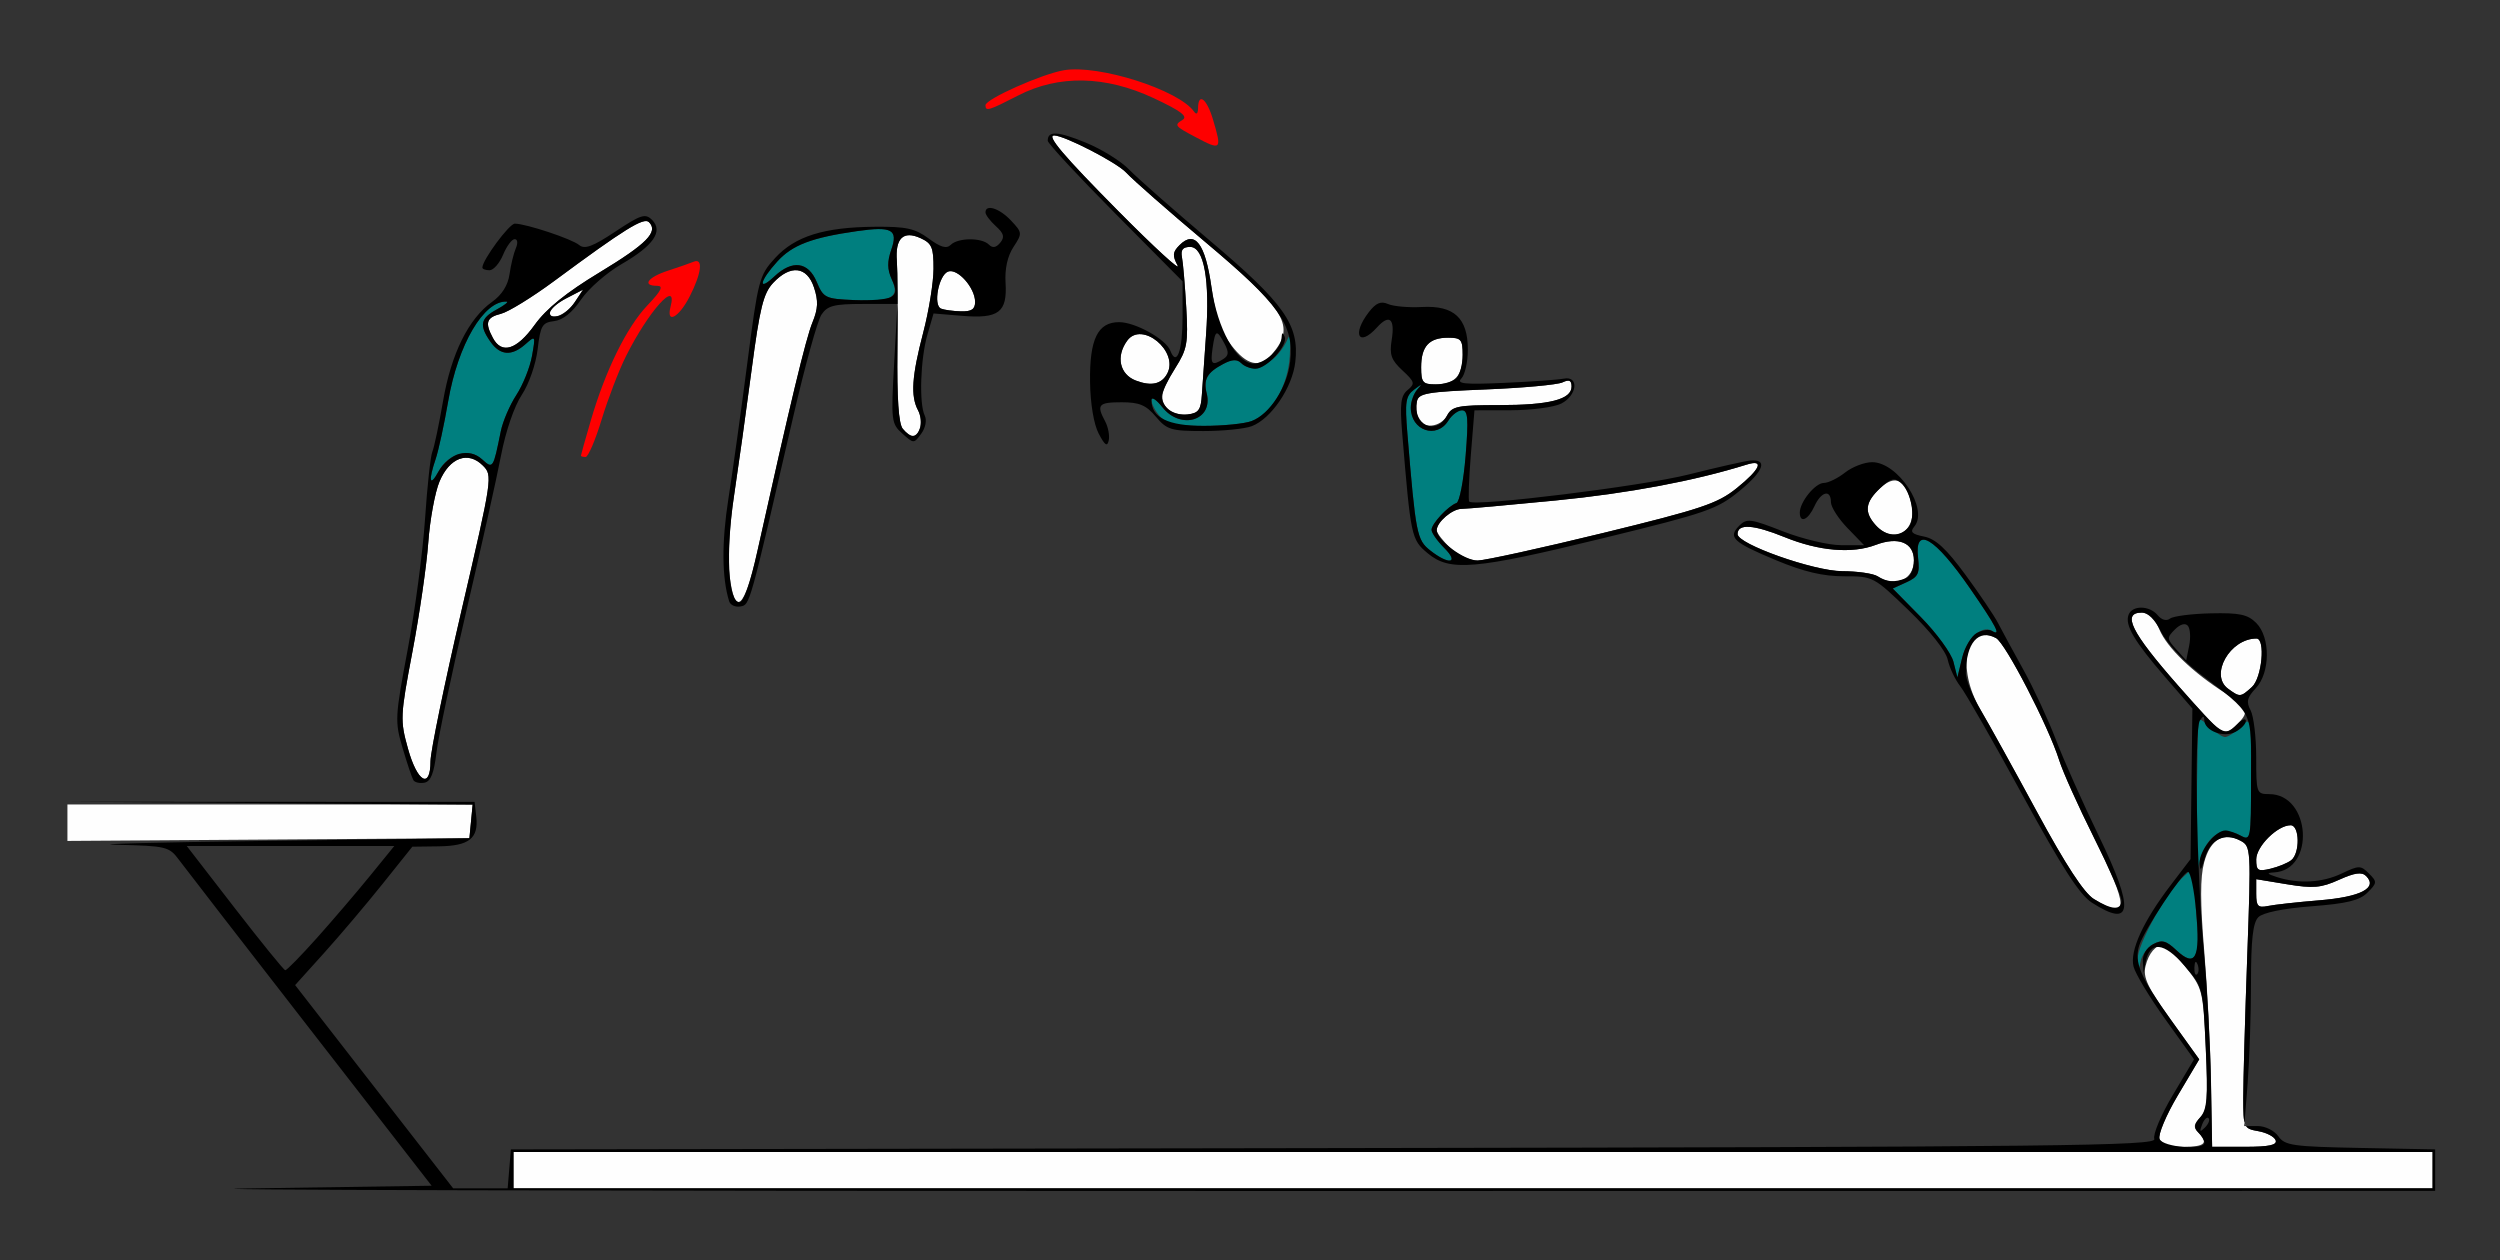 <?xml version="1.0" encoding="UTF-8" standalone="no"?>
<!-- Created with Inkscape (http://www.inkscape.org/) -->

<svg
   xmlns:dc="http://purl.org/dc/elements/1.1/"
   xmlns:cc="http://creativecommons.org/ns#"
   xmlns:rdf="http://www.w3.org/1999/02/22-rdf-syntax-ns#"
   xmlns:svg="http://www.w3.org/2000/svg"
   xmlns="http://www.w3.org/2000/svg"
   xmlns:sodipodi="http://sodipodi.sourceforge.net/DTD/sodipodi-0.dtd"
   xmlns:inkscape="http://www.inkscape.org/namespaces/inkscape"
   id="svg3486"
   version="1.1"
   inkscape:version="0.91 r13725"
   width="602.5"
   height="303.75"
   viewBox="0 0 602.5 303.75"
   sodipodi:docname="bb910402.svg">
  <rect x="0" y="0" width="602.5" height="303.75" fill="#333333" stroke="none"/>
  <defs
     id="defs3490" />
  <sodipodi:namedview
     pagecolor="#ffffff"
     bordercolor="#666666"
     borderopacity="1"
     objecttolerance="10"
     gridtolerance="10"
     guidetolerance="10"
     inkscape:pageopacity="0"
     inkscape:pageshadow="2"
     inkscape:window-width="1537"
     inkscape:window-height="790"
     id="namedview3488"
     showgrid="false"
     inkscape:zoom="2.0746888"
     inkscape:cx="301.25"
     inkscape:cy="151.875"
     inkscape:window-x="0"
     inkscape:window-y="0"
     inkscape:window-maximized="0"
     inkscape:current-layer="svg3486" />
  <g
     id="g3496"
     transform="translate(1.25,-3.616)">
    <path
       style="fill:#fefefe"
       d="m 122.5,285.625 0,-4.375 231.25,0 231.25,0 0,4.375 0,4.375 -231.25,0 -231.25,0 0,-4.375 z m 396.699,-7.509 c -0.399,-1.039 1.583,-5.766 4.42,-10.541 l 5.143,-8.657 -6.874,-9.581 c -5.611,-7.821 -6.725,-10.19 -6.063,-12.897 0.763,-3.122 2.472,-5.128 4.405,-5.171 0.47,-0.01 2.786,2.371 5.147,5.293 4.214,5.214 4.306,5.582 4.973,19.843 0.577,12.332 0.374,14.836 -1.344,16.554 -1.58,1.58 -1.693,2.354 -0.514,3.532 2.597,2.597 1.68,3.509 -3.53,3.509 -3.337,0 -5.283,-0.636 -5.762,-1.884 z m 12.412,-13.431 c -0.145,-8.421 -0.882,-22.72 -1.637,-31.776 -0.986,-11.832 -0.992,-17.879 -0.021,-21.487 1.493,-5.546 4.63,-7.401 8.769,-5.187 2.513,1.345 2.547,1.931 1.61,27.882 -0.526,14.579 -0.957,29.875 -0.957,33.99 0,7.286 0.096,7.498 3.647,8.125 2.006,0.354 3.881,1.347 4.167,2.206 0.379,1.14 -1.619,1.562 -7.397,1.56 l -7.917,-0.002 -0.264,-15.31 z m -28.24,-44.406 c -2.37,-1.457 -6.79,-8.222 -13.656,-20.904 -5.583,-10.312 -11.741,-21.447 -13.683,-24.743 -5.931,-10.064 -3.512,-21.136 3.767,-17.24 2.287,1.224 12.669,21.321 15.231,29.483 0.863,2.75 4.585,11.037 8.27,18.417 8.632,17.284 8.646,20.259 0.071,14.988 z m 39.129,-1.258 0,-3.526 7.422,1.227 c 6.298,1.042 8.197,0.878 12.541,-1.081 3.791,-1.709 5.484,-1.944 6.525,-0.903 2.87,2.87 -1.289,5.034 -11.246,5.849 -5.29,0.433 -10.883,1.051 -12.43,1.374 -2.391,0.498 -2.812,0.057 -2.812,-2.94 z m 0,-8.282 c 0,-3.148 5.125,-8.24 8.294,-8.24 2.175,0 2.29,6.734 0.144,8.425 -0.859,0.677 -3.109,1.6 -5,2.052 -3.037,0.726 -3.438,0.465 -3.438,-2.237 z M 15,201.89 15,197.5 l 48.829,0 48.829,0 -0.392,4.062 -0.392,4.062 -48.438,0.327 L 15,206.279 15,201.89 Z M 97.077,184.062 c -1.922,-6.899 -1.879,-7.84 1.081,-23.438 1.696,-8.938 3.408,-20.75 3.805,-26.25 0.397,-5.5 1.615,-12.121 2.707,-14.714 2.438,-5.79 6.879,-7.419 10.461,-3.837 2.369,2.369 2.3,2.842 -5.114,34.734 -4.134,17.782 -7.516,34.213 -7.516,36.512 0,6.848 -3.166,5.092 -5.423,-3.007 z m 436.037,-5.019 c -0.694,-0.505 -4.974,-5.137 -9.512,-10.293 -11.272,-12.809 -13.583,-17.5 -8.619,-17.5 1.623,0 3.074,1.415 4.189,4.082 1.835,4.393 8.043,10.378 15.919,15.351 5.424,3.424 5.838,4.459 2.944,7.353 -2.18,2.18 -3.064,2.361 -4.922,1.008 z m 2.602,-9.447 c -4.523,-3.307 0.449,-12.096 6.843,-12.096 2.208,0 1.318,9.497 -1.095,11.681 -2.756,2.494 -2.892,2.504 -5.748,0.415 z M 174.556,142.188 c -0.459,-3.799 8.8e-4,-11.827 1.091,-19.062 1.036,-6.875 2.946,-20.561 4.245,-30.414 1.973,-14.965 2.83,-18.411 5.203,-20.938 4.172,-4.441 8.145,-3.982 9.834,1.136 1.065,3.228 0.979,5.118 -0.387,8.438 -1.584,3.848 -5.326,19.4 -13.288,55.215 -3.1,13.945 -5.455,15.923 -6.698,5.625 z M 451.25,142.5 c -1.031,-0.666 -4.867,-1.22 -8.524,-1.231 -6.852,-0.02 -25.226,-6.521 -25.226,-8.925 0,-2.576 3.817,-2.337 11.309,0.707 8.326,3.383 16.26,4.061 21.998,1.879 5.446,-2.071 9.193,-0.559 9.193,3.709 0,4.677 -4.449,6.639 -8.75,3.86 z M 348.308,135.685 C 346.488,133.999 345,132.07 345,131.399 c 0,-1.947 3.736,-5.149 6.009,-5.149 1.144,0 11.358,-0.911 22.697,-2.025 17.454,-1.714 33.407,-4.711 45.981,-8.638 4.37,-1.365 3.335,1.075 -2.417,5.697 -4.598,3.695 -8.485,4.998 -32.188,10.787 -14.827,3.621 -28.423,6.605 -30.213,6.632 -1.79,0.026 -4.743,-1.332 -6.562,-3.018 z m 102.511,-5.471 c -2.863,-3.163 -2.592,-5.537 1.02,-8.93 3.67,-3.448 6.252,-2.133 7.567,3.853 1.433,6.523 -4.241,9.878 -8.586,5.077 z M 216.322,106.962 c -1.009,-1.216 -1.422,-7.311 -1.292,-19.062 0.105,-9.501 0.044,-19.118 -0.137,-21.37 -0.44,-5.484 1.55,-7.413 5.698,-5.523 2.741,1.249 3.156,2.227 3.137,7.404 -0.012,3.28 -1.127,10.183 -2.479,15.339 -2.759,10.525 -3.08,15.33 -1.254,18.742 1.272,2.376 0.511,6.258 -1.226,6.258 -0.53,0 -1.631,-0.804 -2.447,-1.788 z m 124.158,-2.514 c -0.38,-0.991 -0.497,-2.819 -0.26,-4.062 0.382,-2.001 2.297,-2.336 16.668,-2.92 8.93,-0.363 17.221,-1.126 18.424,-1.696 1.613,-0.765 2.188,-0.502 2.188,1.003 0,3.121 -5.314,4.478 -17.537,4.478 -9.845,0 -11.278,0.287 -12.463,2.5 -1.55,2.895 -6.007,3.339 -7.02,0.698 z m -60.176,-2.144 c -2.267,-2.267 -1.936,-4.248 1.663,-9.949 2.905,-4.601 3.163,-6.022 2.668,-14.663 C 284.333,72.43 283.87,67 283.605,65.625 c -0.349,-1.817 0.193,-2.5 1.985,-2.5 3.331,0 4.776,8.052 3.812,21.25 -0.402,5.5 -0.853,11.969 -1.004,14.375 -0.228,3.651 -0.792,4.436 -3.407,4.741 -1.724,0.201 -3.833,-0.333 -4.688,-1.188 z M 272.5,95.339 c -3.925,-1.494 -4.868,-5.832 -2.092,-9.628 3.534,-4.833 12.514,2.58 9.637,7.955 -1.358,2.538 -3.832,3.086 -7.545,1.673 z M 341.25,92.125 c 0,-5.045 1.897,-7.125 6.5,-7.125 3.126,0 3.5,0.44 3.5,4.125 0,5.045 -1.897,7.125 -6.5,7.125 -3.126,0 -3.5,-0.44 -3.5,-4.125 z m -45.781,-5.343 c -2.523,-3.308 -3.757,-6.926 -4.751,-13.937 -1.496,-10.543 -4,-13.85 -7.692,-10.158 -1.679,1.679 -1.76,2.506 -0.481,4.897 0.847,1.582 -5.567,-4.297 -14.253,-13.066 -13.264,-13.389 -17.426,-18.3 -15.48,-18.264 2.537,0.047 15.11,6.537 17.339,8.949 1.635,1.77 10.159,9.254 18.943,16.63 19.803,16.632 22.027,20.381 16.147,27.227 -2.885,3.359 -6.03,2.626 -9.772,-2.28 z M 117.544,85.082 c -1.99,-3.719 -1.576,-4.964 1.944,-5.847 1.781,-0.447 7.546,-3.998 12.812,-7.892 16.986,-12.559 21.611,-15.431 22.853,-14.189 2.329,2.329 -0.518,5.225 -11.919,12.123 -8.03,4.858 -12.824,8.732 -15.614,12.617 -4.331,6.03 -7.944,7.174 -10.077,3.189 z M 131.25,78.874 c 0,-0.72 1.807,-2.244 4.015,-3.386 l 4.015,-2.076 -1.976,2.981 c -2.063,3.112 -6.053,4.747 -6.053,2.48 z m 94.283,-0.878 c -1.943,-0.806 -0.567,-8.061 1.693,-8.929 2.28,-0.875 6.524,3.887 6.524,7.321 0,1.767 -0.866,2.337 -3.438,2.263 -1.891,-0.054 -4.041,-0.349 -4.779,-0.656 z"
       id="path3506"
       inkscape:connector-curvature="0" />
    <path
       style="fill:#007f7f"
       d="m 513.92,234.926 c -0.191,-3.582 7.214,-16.834 11.35,-20.312 2.486,-2.091 2.706,-3.546 2.919,-19.375 0.127,-9.413 0.305,-17.536 0.396,-18.052 0.091,-0.516 1.29,0.188 2.665,1.562 1.375,1.375 3.062,2.5 3.75,2.5 0.688,0 2.375,-1.125 3.75,-2.5 2.5,-2.5 2.5,-2.5 2.5,12.544 0,14.955 -0.016,15.036 -2.658,13.621 -7.226,-3.867 -11.957,5.248 -10.46,20.154 0.97,9.66 -0.42,11.74 -4.982,7.454 -2.361,-2.218 -3.395,-2.481 -5.445,-1.384 -1.392,0.745 -2.775,2.621 -3.073,4.17 -0.499,2.592 -0.556,2.562 -0.712,-0.383 z M 469.536,163.125 c -0.519,-2.062 -4.025,-6.884 -7.791,-10.713 l -6.848,-6.963 3.309,-1.508 c 2.836,-1.292 3.237,-2.129 2.803,-5.849 -0.923,-7.903 3.977,-5.026 12.542,7.363 6.359,9.199 7.628,11.672 5.225,10.187 -2.374,-1.467 -6.029,1.863 -7.156,6.521 l -1.14,4.713 -0.944,-3.75 z M 343.468,136.297 c -3.261,-2.565 -3.524,-3.903 -5.535,-28.21 -0.631,-7.629 -0.419,-9.022 1.607,-10.565 1.933,-1.471 2.065,-1.476 0.772,-0.025 -0.859,0.964 -1.562,2.933 -1.562,4.377 0,5.499 6.216,7.648 9.04,3.125 0.859,-1.375 2.347,-2.5 3.308,-2.5 1.429,0 1.586,1.988 0.867,10.938 -0.484,6.016 -1.475,11.148 -2.203,11.406 -2.033,0.72 -6.011,4.997 -6.011,6.463 0,0.719 1.381,2.688 3.068,4.375 3.699,3.699 1.162,4.164 -3.35,0.615 z M 102.55,119.249 c -0.028,-0.757 0.509,-3.007 1.192,-5 0.683,-1.993 2.047,-8.284 3.031,-13.979 2.355,-13.634 8.586,-24.24 14.082,-23.97 0.561,0.028 -0.527,0.889 -2.418,1.915 -3.926,2.13 -4.251,3.818 -1.492,7.757 2.342,3.344 5.126,3.538 8.445,0.591 2.415,-2.145 2.445,-2.091 1.577,2.812 -0.487,2.75 -2.183,6.99 -3.769,9.423 -1.586,2.433 -3.278,6.37 -3.759,8.75 -1.838,9.081 -1.88,9.144 -4.502,6.77 -3.154,-2.854 -8.106,-1.491 -10.481,2.885 -1.021,1.882 -1.879,2.802 -1.907,2.046 z m 175.769,-15.285 c -1.138,-1.257 -2.069,-3.021 -2.069,-3.919 0,-0.898 1.166,-0.151 2.591,1.661 4.445,5.651 12.359,3.243 10.726,-3.263 -0.854,-3.401 0.074,-5.05 4.005,-7.122 2.131,-1.123 3.325,-1.175 4.312,-0.187 2.969,2.969 8.859,-0.22 11.332,-6.134 0.431,-1.031 0.592,1.006 0.358,4.528 -0.481,7.227 -4.302,13.705 -9.177,15.559 -1.683,0.64 -6.873,1.163 -11.534,1.163 -6.623,0 -8.927,-0.5 -10.544,-2.286 z M 195.584,71.562 c -2.05,-4.88 -5.889,-5.386 -10.191,-1.345 -4.13,3.88 -3.584,1.096 0.705,-3.6 3.626,-3.97 8.292,-5.745 19.199,-7.302 8.431,-1.204 9.945,-0.383 8.251,4.475 -1.004,2.88 -0.975,4.75 0.109,7.131 1.994,4.377 0.137,5.404 -9.075,5.013 -6.93,-0.294 -7.377,-0.511 -8.999,-4.372 z"
       id="path3502"
       inkscape:connector-curvature="0" />
    <path
       style="fill:#fe0000"
       d="m 138.75,113.434 c 0,-0.174 1.067,-3.971 2.371,-8.438 3.542,-12.131 8.665,-22.551 13.672,-27.809 3.334,-3.501 3.925,-4.688 2.335,-4.688 -3.734,0 -2.289,-2.052 2.559,-3.633 2.578,-0.841 5.391,-1.821 6.25,-2.177 2.327,-0.965 1.899,2.751 -0.963,8.36 -2.627,5.149 -5.752,6.809 -4.612,2.45 1.778,-6.801 -5.292,1.047 -10.726,11.907 -1.729,3.455 -4.378,10.345 -5.887,15.313 -1.509,4.967 -3.251,9.031 -3.871,9.031 -0.621,0 -1.128,-0.142 -1.128,-0.316 z m 148.125,-76.773 c -5.054,-2.682 -5.201,-2.877 -3.121,-4.162 1.343,-0.83 -0.429,-2.165 -6.911,-5.204 -11.681,-5.476 -22.94,-5.701 -32.739,-0.653 -7.08,3.647 -7.854,3.878 -7.854,2.339 0,-1.484 13.597,-7.548 18.935,-8.444 8.387,-1.409 27.717,4.765 31.359,10.015 0.547,0.789 0.926,0.44 0.938,-0.863 0.034,-3.855 2.077,-2.342 3.571,2.645 2.229,7.44 2.046,7.629 -4.177,4.327 z"
       id="path3500"
       inkscape:connector-curvature="0" />
    <path
       style="fill:#000000"
       d="M 58.573,290.025 102.77,289.375 73.573,251.786 c -16.059,-20.674 -30.315,-39.096 -31.682,-40.938 -2.375,-3.202 -3.032,-3.361 -15,-3.639 -6.884,-0.16 9.422,-0.582 36.234,-0.938 l 48.75,-0.647 0.391,-4.048 0.391,-4.048 -49.141,-0.349 -49.141,-0.349 49.375,0.022 49.375,0.022 0.403,3.513 c 0.604,5.265 -1.689,7.1 -8.993,7.197 l -6.409,0.085 -7.18,8.977 c -3.949,4.937 -10.305,12.442 -14.125,16.677 l -6.945,7.7 19.041,24.488 19.041,24.488 6.571,0 6.571,0 0.388,-4.688 0.388,-4.688 198.397,-0.316 c 175.991,-0.281 198.315,-0.529 197.675,-2.196 -0.397,-1.034 1.593,-5.775 4.422,-10.537 l 5.143,-8.657 -6.895,-9.61 c -3.792,-5.286 -7.248,-11.018 -7.68,-12.738 -0.951,-3.791 2.309,-10.93 8.985,-19.674 l 4.756,-6.229 0.22,-18.146 0.22,-18.146 -6.491,-7.5 c -7.539,-8.711 -9.839,-12.619 -8.888,-15.098 0.898,-2.34 5.043,-2.273 7.023,0.113 0.953,1.148 2.117,1.466 2.966,0.81 0.768,-0.594 5.193,-1.163 9.834,-1.266 6.928,-0.152 8.885,0.262 10.938,2.315 3.465,3.465 3.407,11.999 -0.107,15.739 -2.103,2.238 -2.344,3.266 -1.25,5.311 0.746,1.395 1.357,6.51 1.357,11.368 0,8.588 0.086,8.832 3.125,8.832 10.056,0 11.176,18.355 1.152,18.875 -1.877,0.097 -1.719,0.343 0.723,1.125 5.234,1.676 10.937,1.359 15.607,-0.868 4.177,-1.992 4.569,-1.991 6.565,0.005 1.998,1.998 1.977,2.269 -0.341,4.587 -1.91,1.91 -4.945,2.655 -13.501,3.312 -6.855,0.527 -11.708,1.52 -12.809,2.62 -1.317,1.317 -1.774,5.36 -1.779,15.745 -0.004,7.685 -0.369,18.614 -0.81,24.286 l -0.803,10.312 3.239,0 c 1.807,0 4.003,1.09 4.965,2.464 1.561,2.228 3.452,2.498 19.758,2.812 l 18.032,0.348 0,5 0,5 -285.625,0.025 c -157.094,0.014 -265.736,-0.267 -241.427,-0.625 z M 585,285.625 l 0,-4.375 -231.25,0 -231.25,0 0,4.375 0,4.375 231.25,0 231.25,0 0,-4.375 z M 530,279 c 0,-0.55 -0.662,-1.662 -1.47,-2.47 -1.127,-1.127 -1.012,-1.988 0.496,-3.688 1.638,-1.847 1.855,-4.651 1.302,-16.777 -0.664,-14.553 -0.667,-14.563 -5.183,-19.781 -4.861,-5.616 -8.287,-5.936 -9.275,-0.866 l -0.528,2.707 -0.17,-2.769 c -0.102,-1.652 0.885,-3.334 2.448,-4.17 2.167,-1.16 3.139,-0.912 5.642,1.439 4.58,4.303 5.783,1.949 4.762,-9.32 -0.476,-5.256 -1.363,-9.556 -1.971,-9.556 -1.273,0 -10.575,14.032 -11.744,17.715 -1.276,4.022 0.281,7.698 7.56,17.843 l 6.895,9.61 -5.143,8.657 c -2.837,4.775 -4.819,9.502 -4.42,10.541 C 519.958,280.096 530,280.918 530,279 Z m 17.189,-0.562 c -0.286,-0.859 -2.161,-1.852 -4.167,-2.206 -3.551,-0.627 -3.647,-0.839 -3.647,-8.125 0,-4.115 0.431,-19.41 0.957,-33.99 0.937,-25.951 0.903,-26.537 -1.61,-27.882 -3.802,-2.035 -7.291,-0.347 -8.594,4.157 -0.903,3.12 -1.177,3.374 -1.265,1.171 -0.115,-2.873 3.817,-7.812 6.219,-7.812 0.733,0 2.42,0.582 3.75,1.294 2.328,1.246 2.418,0.736 2.418,-13.795 0,-17.001 0.957,-15.056 -12.5,-25.403 -3.781,-2.907 -7.906,-7.381 -9.165,-9.941 -1.456,-2.959 -3.164,-4.655 -4.688,-4.655 -4.873,0 -2.502,4.765 8.705,17.5 11.034,12.538 11.123,12.596 14.433,9.286 1.08,-1.08 1.964,-1.381 1.964,-0.669 0,0.712 -1.125,1.897 -2.5,2.633 -2.827,1.513 -7.486,-0.258 -7.519,-2.856 -0.014,-1.085 -0.319,-1.045 -1.07,0.139 -1.389,2.191 -0.775,36.925 0.987,55.843 0.769,8.25 1.528,22.171 1.687,30.935 l 0.29,15.935 7.917,0.002 c 5.778,10e-4 7.776,-0.42 7.397,-1.56 z m -16.18,-5.346 c -0.385,-0.385 -1.084,0.309 -1.553,1.542 -0.678,1.782 -0.535,1.925 0.7,0.7 0.854,-0.848 1.238,-1.857 0.853,-2.241 z m -2.655,-37.076 c -0.399,-0.997 -0.695,-0.701 -0.755,0.755 -0.054,1.318 0.241,2.056 0.657,1.641 0.415,-0.415 0.46,-1.494 0.099,-2.396 z M 75.104,229.687 c 3.838,-4.296 9.61,-11.046 12.827,-14.999 l 5.848,-7.188 -25.011,0 -25.011,0 11.559,14.947 c 6.358,8.221 11.841,14.971 12.184,14.999 0.344,0.029 3.765,-3.463 7.604,-7.76 z m 482.639,-9.099 c 9.957,-0.815 14.116,-2.979 11.246,-5.849 -1.041,-1.041 -2.734,-0.806 -6.525,0.903 -4.344,1.959 -6.243,2.123 -12.541,1.081 l -7.422,-1.227 0,3.526 c 0,2.997 0.422,3.438 2.812,2.94 1.547,-0.322 7.14,-0.941 12.43,-1.374 z m -6.805,-9.663 c 2.146,-1.69 2.031,-8.425 -0.144,-8.425 -3.169,0 -8.294,5.092 -8.294,8.24 0,2.702 0.4,2.962 3.438,2.237 1.891,-0.452 4.141,-1.375 5,-2.052 z m -9.473,-41.743 c 2.413,-2.184 3.303,-11.681 1.095,-11.681 -6.394,0 -11.366,8.789 -6.843,12.096 2.857,2.089 2.992,2.079 5.748,-0.415 z m -15.442,-14.753 c -0.64,-0.737 -1.844,-0.392 -3.135,0.899 -1.96,1.96 -1.939,2.268 0.321,4.772 l 2.416,2.677 0.718,-3.575 c 0.395,-1.966 0.25,-4.114 -0.321,-4.772 z m -23.121,66.733 c -2.963,-1.898 -7.22,-8.495 -16.721,-25.916 -7.011,-12.854 -13.761,-24.662 -15.001,-26.241 -1.24,-1.579 -2.606,-4.47 -3.035,-6.424 -0.466,-2.123 -4.225,-6.878 -9.34,-11.816 -8.5,-8.206 -8.609,-8.264 -15.643,-8.264 -5.082,0 -9.706,-1.092 -16.369,-3.866 -10.436,-4.345 -11.688,-5.523 -8.864,-8.347 1.796,-1.796 2.732,-1.674 10.491,1.37 4.685,1.838 11.006,3.342 14.046,3.342 l 5.527,0 -3.995,-4.122 c -2.197,-2.267 -3.995,-5.08 -3.995,-6.25 0,-3.164 -2.35,-2.574 -3.977,0.997 -1.512,3.319 -3.523,4.191 -3.523,1.528 0,-2.57 3.724,-7.153 5.811,-7.153 1.056,0 3.35,-1.125 5.098,-2.5 1.748,-1.375 4.685,-2.5 6.526,-2.5 6.243,0 13.667,11.285 10.185,15.481 -1.122,1.352 -0.644,1.852 2.341,2.449 2.788,0.557 5.349,2.926 9.974,9.223 3.423,4.66 6.946,9.879 7.83,11.598 0.883,1.719 3.633,6.781 6.111,11.25 2.478,4.469 6.007,12.062 7.844,16.875 1.836,4.812 6.507,15.289 10.379,23.281 8.598,17.749 8.117,22.292 -1.698,16.005 z M 510,220.604 c 0,-1.043 -3.015,-7.933 -6.7,-15.312 -3.685,-7.379 -7.406,-15.667 -8.27,-18.417 -2.562,-8.162 -12.944,-28.259 -15.231,-29.483 -4.263,-2.282 -7.237,1.185 -7.282,8.49 -0.01,1.517 1.572,5.454 3.514,8.75 1.942,3.296 8.1,14.43 13.683,24.743 6.866,12.682 11.286,19.447 13.656,20.904 4.359,2.679 6.629,2.791 6.629,0.325 z m -34.844,-64.438 c 1.318,-0.705 2.946,-0.942 3.62,-0.525 2.402,1.485 1.134,-0.988 -5.225,-10.187 -8.565,-12.389 -13.464,-15.266 -12.542,-7.363 0.434,3.72 0.033,4.557 -2.803,5.849 l -3.309,1.508 6.848,6.963 c 3.766,3.83 7.272,8.651 7.791,10.713 l 0.944,3.75 1.14,-4.713 c 0.627,-2.592 2.218,-5.29 3.536,-5.995 z m -17.133,-13.175 C 459.191,142.543 460,140.763 460,138.64 c 0,-4.268 -3.746,-5.78 -9.193,-3.709 -5.738,2.182 -13.672,1.504 -21.998,-1.879 -7.492,-3.044 -11.309,-3.283 -11.309,-0.707 0,2.404 18.374,8.905 25.226,8.925 3.657,0.01 7.493,0.564 8.524,1.231 2.186,1.413 4.024,1.546 6.773,0.491 z m 0.685,-12.315 c 1.827,-2.201 0.669,-8.6 -1.95,-10.773 -1.481,-1.229 -2.422,-0.965 -4.92,1.382 -3.611,3.393 -3.882,5.766 -1.02,8.93 2.492,2.753 5.825,2.949 7.889,0.462 z M 98.373,191.632 c -0.335,-0.554 -1.503,-4.029 -2.595,-7.724 -1.901,-6.431 -1.849,-7.442 1.224,-23.75 1.765,-9.368 3.644,-23.502 4.175,-31.408 0.531,-7.906 1.324,-15.219 1.762,-16.25 0.438,-1.031 1.601,-6.535 2.585,-12.23 1.977,-11.445 6.147,-19.869 11.843,-23.925 2.35,-1.673 3.806,-3.989 4.18,-6.644 0.315,-2.242 1,-5.06 1.522,-6.263 0.541,-1.246 0.419,-2.188 -0.283,-2.188 -0.678,0 -1.931,1.688 -2.785,3.75 -0.854,2.062 -2.329,3.75 -3.277,3.75 C 115.776,68.75 115,68.458 115,68.1 c 0,-1.818 6.492,-10.598 7.828,-10.587 2.728,0.024 13.716,3.674 15.489,5.146 1.335,1.108 3.268,0.392 8.727,-3.233 6.18,-4.103 7.231,-4.437 8.856,-2.812 2.739,2.739 0.335,6.216 -7.378,10.669 -3.581,2.067 -7.97,5.915 -9.755,8.55 -2.11,3.117 -4.37,4.924 -6.465,5.171 -2.872,0.338 -3.302,1.07 -3.976,6.76 -0.428,3.611 -2.095,8.404 -3.842,11.043 -1.793,2.71 -3.874,8.779 -4.967,14.49 -1.034,5.405 -4.781,22.202 -8.326,37.327 -3.545,15.125 -6.81,30.587 -7.256,34.36 -0.588,4.972 -1.381,6.969 -2.882,7.257 -1.139,0.218 -2.345,-0.056 -2.681,-0.61 z M 102.5,187.07 c 0,-2.299 3.382,-18.73 7.516,-36.512 7.413,-31.892 7.483,-32.364 5.114,-34.734 -3.582,-3.582 -8.023,-1.953 -10.461,3.837 -1.092,2.593 -2.31,9.214 -2.707,14.714 -0.397,5.5 -2.109,17.312 -3.805,26.25 -2.959,15.597 -3.003,16.539 -1.081,23.438 2.257,8.1 5.423,9.855 5.423,3.007 z m 6.957,-74.077 c 2.092,-0.525 3.926,-0.082 5.48,1.325 2.622,2.373 2.664,2.31 4.502,-6.77 0.482,-2.38 2.173,-6.317 3.759,-8.75 1.586,-2.433 3.282,-6.673 3.769,-9.423 0.869,-4.904 0.838,-4.958 -1.577,-2.812 -3.318,2.948 -6.103,2.753 -8.445,-0.591 -2.759,-3.939 -2.435,-5.627 1.492,-7.757 1.891,-1.026 2.979,-1.887 2.418,-1.915 -5.496,-0.27 -11.727,10.336 -14.082,23.97 -0.984,5.695 -2.348,11.986 -3.031,13.979 -1.815,5.295 -1.427,6.901 0.714,2.954 1.021,-1.882 3.271,-3.777 5,-4.211 z m 18.164,-31.099 c 2.79,-3.885 7.584,-7.759 15.614,-12.617 11.401,-6.898 14.248,-9.793 11.919,-12.123 -1.242,-1.242 -5.868,1.63 -22.853,14.189 -5.266,3.894 -11.032,7.445 -12.812,7.892 -3.52,0.883 -3.934,2.128 -1.944,5.847 2.133,3.985 5.746,2.841 10.077,-3.189 z m 9.682,-5.5 1.976,-2.981 -4.015,2.076 c -4.196,2.17 -5.494,4.989 -1.976,4.291 1.121,-0.222 2.928,-1.746 4.015,-3.386 z m 37.173,72.136 c -1.762,-5.639 -1.828,-14.185 -0.191,-24.658 1.031,-6.598 3.093,-21.388 4.581,-32.866 2.596,-20.022 2.867,-21.045 6.671,-25.197 4.821,-5.263 11.8,-7.449 24.093,-7.544 7.531,-0.059 9.648,0.406 12.935,2.835 2.863,2.117 4.304,2.531 5.308,1.528 1.744,-1.744 7.465,-1.791 9.181,-0.075 0.904,0.904 1.745,0.771 2.746,-0.435 1.124,-1.355 0.892,-2.237 -1.053,-3.997 -1.373,-1.242 -2.496,-2.734 -2.496,-3.315 0,-2.074 3.362,-1.006 6.139,1.95 2.753,2.931 2.768,3.092 0.601,6.4 -1.436,2.191 -2.109,5.256 -1.901,8.648 0.436,7.086 -1.649,8.665 -10.474,7.933 l -6.881,-0.571 -1.477,5.104 c -1.685,5.821 -2.042,16.675 -0.643,19.514 0.542,1.1 0.182,2.95 -0.848,4.358 -1.776,2.428 -1.811,2.428 -4.56,-0.036 -2.655,-2.379 -2.737,-3.086 -1.971,-16.858 l 0.799,-14.375 -8.301,0 c -7.005,0 -8.569,0.404 -10.018,2.585 -0.945,1.422 -3.98,12.391 -6.747,24.375 -10.684,46.288 -10.468,45.512 -12.784,45.942 -1.205,0.224 -2.424,-0.337 -2.708,-1.248 z m 6.779,-11.967 c 7.962,-35.815 11.704,-51.367 13.288,-55.215 1.366,-3.319 1.453,-5.209 0.387,-8.438 -1.689,-5.119 -5.662,-5.578 -9.834,-1.136 -2.373,2.526 -3.23,5.973 -5.203,20.938 -1.299,9.853 -3.209,23.539 -4.245,30.414 -2.033,13.496 -1.418,25.625 1.299,25.625 1.003,0 2.607,-4.538 4.308,-12.188 z m 39.233,-29.778 c 0.415,-1.081 0.194,-3.013 -0.491,-4.293 -1.826,-3.412 -1.504,-8.216 1.254,-18.742 1.351,-5.156 2.467,-12.059 2.479,-15.339 0.019,-5.176 -0.396,-6.154 -3.137,-7.404 -4.148,-1.89 -6.137,0.038 -5.698,5.523 0.18,2.252 0.242,11.869 0.137,21.37 -0.13,11.751 0.283,17.846 1.292,19.062 1.925,2.319 3.228,2.263 4.164,-0.178 z M 233.75,76.388 c 0,-3.434 -4.243,-8.196 -6.524,-7.321 -2.26,0.867 -3.635,8.122 -1.693,8.929 0.738,0.306 2.888,0.601 4.779,0.656 2.572,0.074 3.438,-0.496 3.438,-2.263 z m -20.249,-1.192 c 1.284,-0.827 1.317,-1.727 0.156,-4.274 -1.085,-2.381 -1.113,-4.25 -0.109,-7.131 1.693,-4.857 0.18,-5.678 -8.251,-4.475 -10.906,1.557 -15.573,3.332 -19.199,7.302 -4.29,4.697 -4.835,7.48 -0.705,3.6 4.302,-4.042 8.141,-3.535 10.191,1.345 1.622,3.861 2.069,4.078 8.999,4.372 4.011,0.17 8.024,-0.162 8.918,-0.738 z m 129.268,61.714 c -3.894,-3.276 -4.023,-3.89 -6.086,-28.823 -0.595,-7.195 -0.359,-9.093 1.304,-10.473 1.844,-1.53 1.728,-1.966 -1.254,-4.73 -2.7,-2.502 -3.161,-3.805 -2.591,-7.316 0.841,-5.183 -0.535,-6.363 -3.544,-3.039 -4.387,4.848 -6.095,1.69 -1.98,-3.662 1.729,-2.248 2.905,-2.748 4.66,-1.977 1.291,0.567 4.971,0.888 8.178,0.713 C 349.179,77.183 352.5,80.272 352.5,87.875 c 0,2.956 -0.703,6.087 -1.562,6.958 -1.26,1.276 0.738,1.481 10.312,1.055 6.531,-0.29 13,-0.75 14.375,-1.02 3.74,-0.736 3.241,4.059 -0.625,6.015 -1.719,0.87 -7.126,1.589 -12.016,1.599 l -8.891,0.018 -0.873,10.757 c -0.48,5.917 -0.652,10.979 -0.381,11.249 1.262,1.262 41.673,-3.729 52.785,-6.519 6.875,-1.726 13.568,-3.245 14.873,-3.375 4.384,-0.437 3.381,2.481 -2.511,7.309 -5.424,4.444 -7.807,5.27 -32.855,11.388 -31.146,7.607 -37.01,8.105 -42.362,3.601 z m 4.048,-1.228 c -1.688,-1.688 -3.068,-3.656 -3.068,-4.375 0,-1.466 3.978,-5.743 6.011,-6.463 0.728,-0.258 1.72,-5.391 2.203,-11.406 0.719,-8.95 0.562,-10.938 -0.867,-10.938 -0.96,0 -2.449,1.125 -3.308,2.5 -2.824,4.523 -9.04,2.374 -9.04,-3.125 0,-1.444 0.703,-3.413 1.562,-4.377 1.294,-1.451 1.161,-1.446 -0.772,0.025 -2.026,1.543 -2.238,2.936 -1.607,10.565 2.011,24.306 2.274,25.644 5.535,28.209 4.512,3.549 7.048,3.083 3.35,-0.615 z m 38.265,-3.611 c 23.702,-5.789 27.589,-7.092 32.188,-10.787 5.752,-4.622 6.787,-7.062 2.417,-5.697 -12.574,3.927 -28.527,6.924 -45.981,8.638 -11.339,1.114 -21.553,2.025 -22.697,2.025 -2.272,0 -6.009,3.202 -6.009,5.149 0,2.408 6.679,7.35 9.87,7.303 1.79,-0.026 15.386,-3.01 30.213,-6.632 z M 347.5,103.75 c 1.184,-2.212 2.617,-2.5 12.463,-2.5 12.223,0 17.537,-1.357 17.537,-4.478 0,-1.504 -0.574,-1.767 -2.188,-1.003 -1.203,0.57 -9.494,1.334 -18.424,1.696 -14.371,0.583 -16.286,0.919 -16.668,2.92 -1.084,5.671 4.631,8.312 7.28,3.364 z m 2.25,-9 c 0.825,-0.825 1.5,-3.356 1.5,-5.625 0,-3.685 -0.374,-4.125 -3.5,-4.125 -4.603,0 -6.5,2.08 -6.5,7.125 0,3.685 0.374,4.125 3.5,4.125 1.925,0 4.175,-0.675 5,-1.5 z m -86.212,13.375 c -1.186,-2.268 -2.01,-7.196 -2.083,-12.47 -0.144,-10.309 1.851,-14.408 7.012,-14.401 3.904,0.005 11.273,4.111 12.332,6.87 1.53,3.987 2.952,0.08 2.952,-8.112 l 0,-8.589 -16.25,-16.377 c -8.938,-9.007 -16.25,-16.888 -16.25,-17.513 0,-2.425 2.348,-2.317 9.078,0.418 3.847,1.563 8.581,4.492 10.521,6.508 1.94,2.016 10.69,9.718 19.445,17.115 18.011,15.218 21.628,20.35 20.624,29.262 -0.695,6.162 -5.807,13.708 -10.496,15.49 -1.696,0.645 -6.934,1.172 -11.641,1.172 -7.818,0 -8.81,-0.3 -11.481,-3.468 -2.352,-2.79 -3.963,-3.468 -8.236,-3.466 -5.612,0.003 -6.121,0.588 -3.983,4.582 0.731,1.366 1.125,3.438 0.875,4.605 -0.345,1.61 -0.927,1.218 -2.416,-1.628 z m 36.859,-3.038 c 4.366,-1.66 8.587,-8.189 9.282,-14.356 0.987,-8.754 -2.601,-13.792 -20.574,-28.887 -8.789,-7.381 -17.318,-14.869 -18.953,-16.639 -2.229,-2.413 -14.803,-8.902 -17.339,-8.949 -1.946,-0.036 2.216,4.874 15.48,18.264 8.686,8.768 15.1,14.648 14.253,13.066 -1.279,-2.391 -1.198,-3.218 0.481,-4.897 3.692,-3.692 6.196,-0.386 7.692,10.158 1.421,10.019 6.061,18.405 10.184,18.405 2.645,0 6.57,-3.595 6.696,-6.131 0.07,-1.422 0.288,-1.52 0.759,-0.342 0.828,2.072 -4.349,7.723 -7.076,7.723 -1.118,0 -2.647,-0.615 -3.398,-1.366 -0.988,-0.988 -2.181,-0.936 -4.312,0.187 -3.931,2.072 -4.859,3.721 -4.005,7.122 1.633,6.506 -6.281,8.914 -10.726,3.263 -1.425,-1.811 -2.591,-2.559 -2.591,-1.661 0,4.232 4.01,6.205 12.612,6.205 4.661,0 9.852,-0.523 11.534,-1.163 z M 288.399,98.75 c 0.15,-2.406 0.602,-8.875 1.004,-14.375 0.964,-13.198 -0.48,-21.25 -3.812,-21.25 -1.792,0 -2.334,0.683 -1.985,2.5 0.264,1.375 0.727,6.805 1.029,12.068 0.495,8.64 0.237,10.061 -2.668,14.663 -1.769,2.802 -3.216,5.838 -3.216,6.745 0,2.731 2.912,4.78 6.241,4.391 2.615,-0.306 3.179,-1.091 3.407,-4.741 z m -8.354,-5.084 c 2.877,-5.375 -6.103,-12.788 -9.637,-7.955 -2.776,3.796 -1.833,8.134 2.092,9.628 3.713,1.413 6.187,0.865 7.545,-1.673 z m 13.522,-3.526 c 1.319,-0.836 1.378,-1.657 0.269,-3.731 -1.87,-3.494 -2.197,-3.369 -2.852,1.091 -0.58,3.955 -0.164,4.381 2.583,2.64 z"
       id="path3498"
       inkscape:connector-curvature="0" />
  </g>
</svg>
